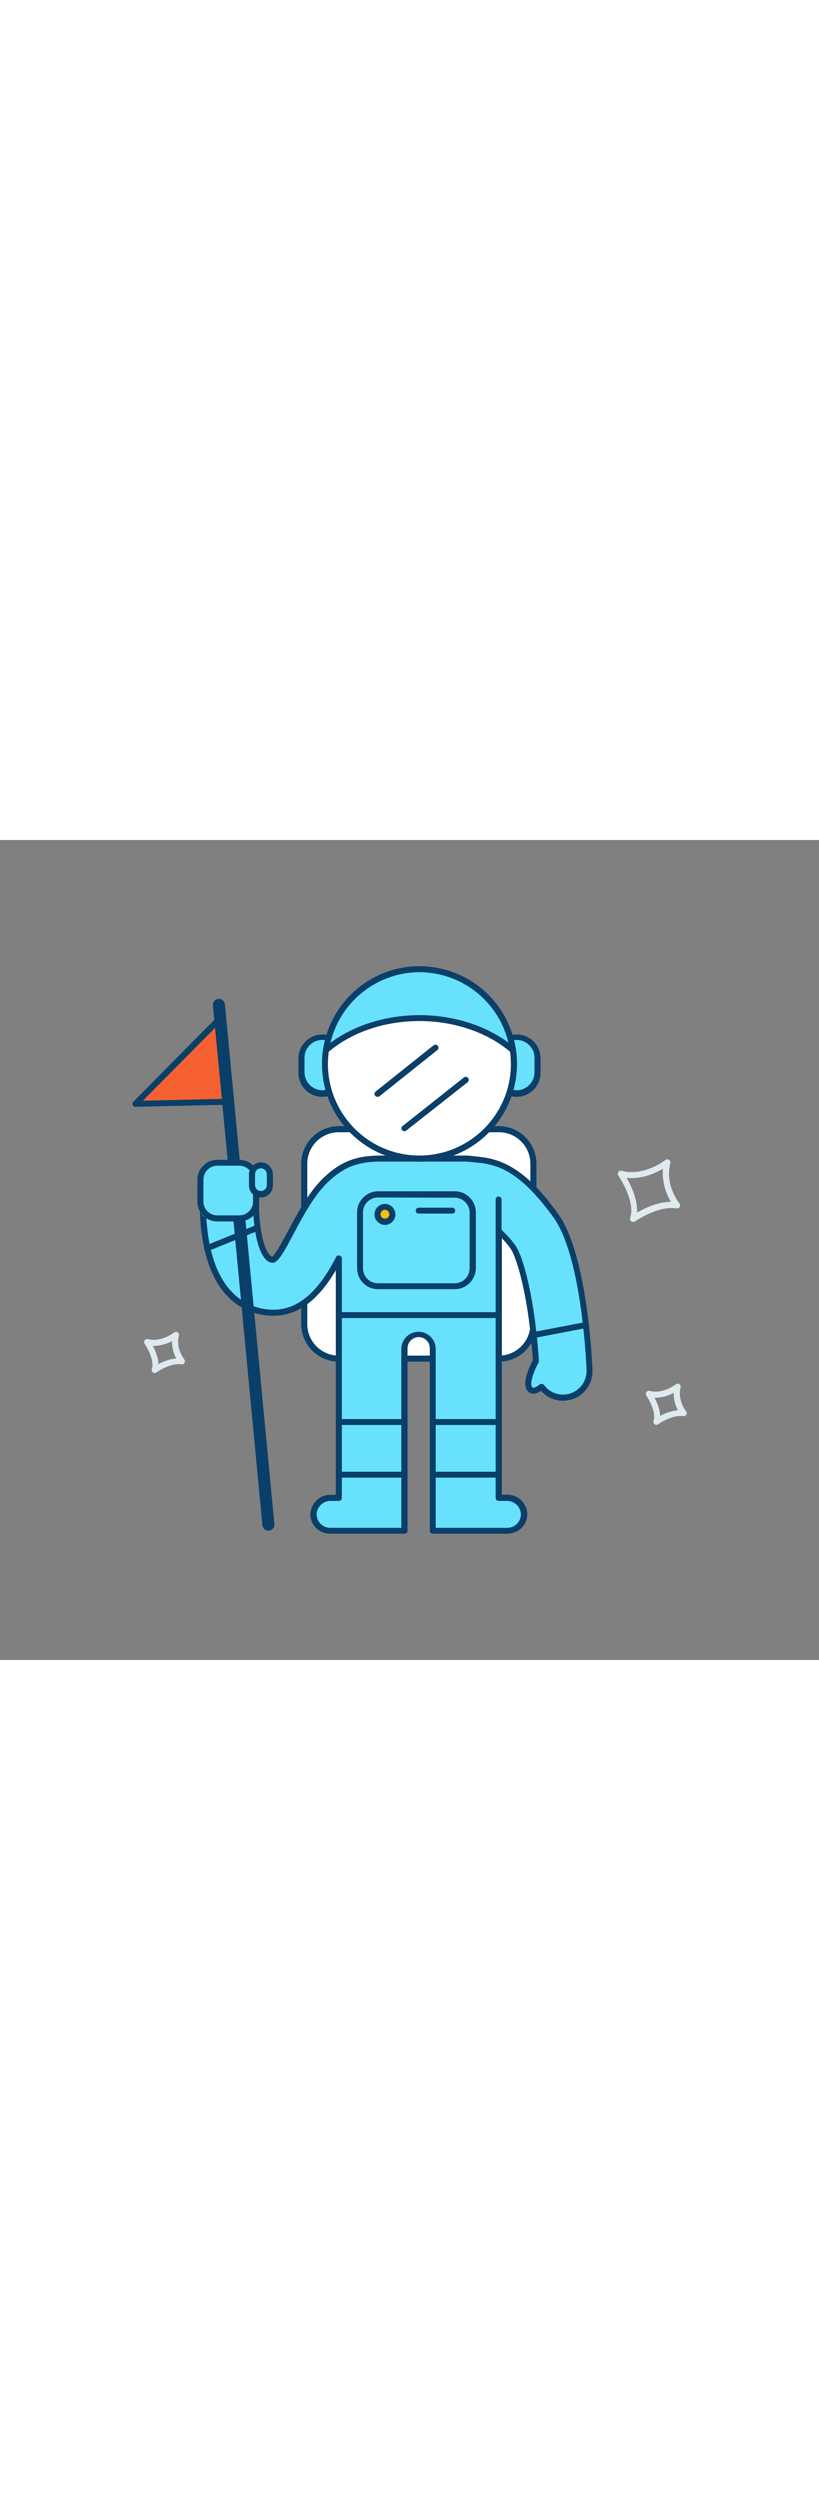 <svg version="1.1" id="Layer_1" xmlns="http://www.w3.org/2000/svg" xmlns:xlink="http://www.w3.org/1999/xlink" x="0px" y="0px" viewBox="0 0 500 500" style="width: 164px;" xml:space="preserve" data-imageid="astronaut-52" imageName="Astronaut" class="illustrations_image">
<rect x="0" y="0" width="500" height="500" fill="#808080" stroke="none"/>
<style type="text/css">
	.st0_astronaut-52{fill:#68E1FD;}
	.st1_astronaut-52{fill:#093F68;}
	.st2_astronaut-52{fill:#FFFFFF;}
	.st3_astronaut-52{fill:#FFBC0E;}
	.st4_astronaut-52{fill:none;}
	.st5_astronaut-52{fill:#DFEAEF;}
	.st6_astronaut-52{fill:#F56132;}
</style>
<g id="character_astronaut-52">
	<path class="st0_astronaut-52 targetColor" d="M196.1,120.1h1.5c6.6,0,12,5.4,12,12v10.7c0,6.6-5.4,12-12,12h-1.5c-6.6,0-12-5.4-12-12v-10.7&#10;&#9;&#9;C184.1,125.5,189.4,120.1,196.1,120.1z" style="fill: rgb(104, 225, 253);"/>
	<path class="st1_astronaut-52" d="M196.8,156.6c-8.1,0-14.6-6.5-14.6-14.6v-9.2c0.2-8,6.9-14.4,15-14.2c7.8,0.2,14,6.4,14.2,14.2v9.2&#10;&#9;&#9;C211.4,150.1,204.9,156.6,196.8,156.6z M196.8,121.9c-6,0-10.9,4.9-10.9,10.9v9.2c0.2,6,5.2,10.7,11.2,10.6&#10;&#9;&#9;c5.8-0.2,10.4-4.8,10.6-10.6v-9.2C207.7,126.8,202.8,121.9,196.8,121.9z"/>
	<path class="st0_astronaut-52 targetColor" d="M314.7,120.1h1.4c6.6,0,12,5.4,12,12v10.7c0,6.6-5.4,12-12,12h-1.4c-6.6,0-12-5.4-12-12v-10.7&#10;&#9;&#9;C302.7,125.5,308,120.1,314.7,120.1z" style="fill: rgb(104, 225, 253);"/>
	<path class="st1_astronaut-52" d="M315.4,156.6c-8.1,0-14.6-6.5-14.6-14.6v-9.2c0.2-8,6.9-14.4,15-14.2c7.8,0.2,14,6.4,14.2,14.2v9.2&#10;&#9;&#9;C330,150.1,323.5,156.6,315.4,156.6z M315.4,121.9c-6,0-10.9,4.9-10.9,10.9v9.2c0.2,6,5.2,10.7,11.2,10.6&#10;&#9;&#9;c5.8-0.2,10.4-4.8,10.6-10.6v-9.2C326.3,126.8,321.4,121.9,315.4,121.9z"/>
	<path class="st2_astronaut-52" d="M207.2,176.4h97c11.8,0,21.5,9.6,21.5,21.4v97c0,11.8-9.6,21.5-21.5,21.5h-97c-11.8,0-21.4-9.6-21.4-21.5v-97&#10;&#9;&#9;C185.8,186,195.4,176.4,207.2,176.4z"/>
	<path class="st1_astronaut-52" d="M304.6,318.1h-97.8c-12.6,0-22.9-10.3-22.9-22.9v-97.8c0-12.6,10.3-22.9,22.9-22.9h97.8&#10;&#9;&#9;c12.6,0,22.9,10.3,22.9,22.9v97.8C327.5,307.9,317.2,318.1,304.6,318.1z M206.8,178.2c-10.6,0-19.2,8.6-19.2,19.2v97.8&#10;&#9;&#9;c0,10.6,8.6,19.2,19.2,19.2h97.8c10.6,0,19.2-8.6,19.2-19.2v-97.8c0-10.6-8.6-19.2-19.2-19.2L206.8,178.2z"/>
	<path class="st0_astronaut-52 targetColor" d="M339.1,228.9c-17.3-23.8-30.2-31.4-43.6-33.5c-2.6-0.4-10-1.2-11.2-1.2h-52c-14.9,0-23.8,3.6-33.9,13.4&#10;&#9;&#9;c-15.3,14.8-25.7,45.5-31.8,48.3c-1.2,0-2.3-0.5-3.1-1.5c-6.1-6.6-7.8-26.5-7-37.9c0.7-8.9-6-16.7-14.9-17.4s-16.7,6-17.4,14.9&#10;&#9;&#9;c-0.5,7-2.3,43.1,15.5,62.3c7,7.7,17,12,27.4,11.9c15.3,0,28.3-10.9,39.7-33.1v146h-5c-5.5-0.1-10.1,4.2-10.5,9.7&#10;&#9;&#9;c-0.2,5.5,4.1,10.1,9.7,10.3c0.1,0,0.2,0,0.3,0h45.6V309.9c0.2-4.8,4.2-8.5,9-8.4c4.6,0.2,8.2,3.8,8.4,8.4v111.3h45.6&#10;&#9;&#9;c5.5,0,10-4.5,10-10c0-0.1,0-0.2,0-0.3c-0.3-5.5-4.9-9.8-10.5-9.7h-5V238.6c3.2,2.8,6,6,8.5,9.4c4.6,6.3,11.7,31.8,14.1,69.7&#10;&#9;&#9;c-2.8,5.3-6,12.8-4.1,16.5c1.5,3,4.7,1.5,7.6-0.8c3,4.1,7.9,6.6,13,6.6h0.8c8.9-0.4,15.9-8,15.5-16.9c0,0,0,0,0,0&#10;&#9;&#9;C359.2,311.3,355.7,251.8,339.1,228.9z" style="fill: rgb(104, 225, 253);"/>
	<path class="st1_astronaut-52" d="M309.8,423h-45.6c-1,0-1.8-0.8-1.8-1.8V309.9c0-3.8-3.1-6.8-6.8-6.8s-6.8,3.1-6.8,6.8v111.3&#10;&#9;&#9;c0,1-0.8,1.8-1.8,1.8c0,0,0,0,0,0h-45.6c-6.5,0-11.9-5.3-11.9-11.8c0-0.1,0-0.3,0-0.4c0.4-6.5,5.8-11.6,12.3-11.5h3.2V262.4&#10;&#9;&#9;C194,281,181.6,290.1,167,290.1c-10.9,0.1-21.3-4.4-28.7-12.5c-18.3-19.8-16.5-56.6-16-63.7c0.8-9.9,9.4-17.4,19.4-16.6&#10;&#9;&#9;c9.9,0.8,17.4,9.4,16.6,19.4c-0.8,11.5,1,30.5,6.5,36.5c0.3,0.4,0.8,0.7,1.4,0.8c2.2-1.6,5.8-8.5,9.4-15.1&#10;&#9;&#9;c5.7-10.7,12.8-24.1,21.6-32.6c10.5-10.1,20-13.9,35.2-13.9h52c1.4,0,9,0.8,11.5,1.2c16,2.6,29,12.5,44.8,34.3l0,0&#10;&#9;&#9;c16.9,23.3,20.5,83.3,21,95.1c0.5,9.9-7.1,18.4-17,18.9c-5.5,0.3-10.7-1.9-14.4-6c-2.3,1.5-4.2,2-5.8,1.6c-1.4-0.3-2.5-1.3-3.1-2.6&#10;&#9;&#9;c-1.7-3.4-0.4-9.4,3.9-17.7c-2.4-37.3-9.5-62.3-13.7-68.2c-1.6-2.2-3.3-4.2-5.2-6.2v156.4h3.2c6.5-0.1,11.9,5,12.3,11.5&#10;&#9;&#9;c0.2,6.6-5,12-11.5,12.2C310.1,423,310,423.1,309.8,423L309.8,423z M266,419.4h43.8c4.5,0,8.2-3.7,8.2-8.2c0-0.1,0-0.2,0-0.3&#10;&#9;&#9;c-0.3-4.5-4.1-8-8.6-7.9h-5c-1,0-1.8-0.8-1.8-1.8V238.6c0-1,0.8-1.8,1.8-1.8c0.5,0,0.9,0.2,1.3,0.5c3.3,2.9,6.2,6.2,8.8,9.7&#10;&#9;&#9;c5.3,7.3,12.2,34.5,14.5,70.6c0,0.3,0,0.7-0.2,1c-3.7,7-5.2,12.5-4.1,14.8c0.3,0.5,0.5,0.6,0.6,0.6c0.6,0.1,2-0.3,4.2-2&#10;&#9;&#9;c0.4-0.3,0.9-0.4,1.4-0.4c0.5,0.1,0.9,0.3,1.2,0.7c4.7,6.4,13.7,7.8,20.1,3.1c3.9-2.8,6.1-7.5,5.9-12.3c-0.5-11.6-4-70.7-20.3-93.1&#10;&#9;&#9;l0,0c-18.8-25.9-31.5-31-42.4-32.8c-2.7-0.4-9.9-1.1-10.9-1.1h-52c-14.3,0-22.8,3.4-32.6,12.8c-8.4,8.1-15.3,21.2-20.9,31.7&#10;&#9;&#9;c-5.4,10.2-8.4,15.6-11.5,17c-0.3,0.1-0.6,0.2-0.9,0.2c-1.7,0-3.3-0.8-4.4-2.1c-6.6-7.1-8.3-27.2-7.5-39.2&#10;&#9;&#9;c0.6-7.9-5.3-14.8-13.2-15.5c0,0,0,0,0,0c-7.9-0.6-14.8,5.3-15.4,13.2c-0.5,6.9-2.3,42.3,15,60.9c6.7,7.3,16.1,11.4,26,11.3&#10;&#9;&#9;c14.6,0,27-10.5,38.1-32.1c0.4-0.8,1.2-1.2,2.1-0.9c0.8,0.2,1.4,0.9,1.4,1.8v146c0,1-0.8,1.8-1.8,1.8h-5c-4.5-0.1-8.3,3.4-8.6,7.9&#10;&#9;&#9;c-0.1,4.5,3.4,8.3,7.9,8.5c0.1,0,0.2,0,0.3,0H245V309.9c0.3-5.8,5.2-10.3,11-10c5.4,0.2,9.8,4.6,10,10V419.4z"/>
	<path class="st0_astronaut-52 targetColor" d="M313.8,136.5c-0.4,31.9-26.6,57.4-58.5,57c-31.3-0.4-56.5-25.7-57-57c0-2.8,0.2-5.6,0.6-8.4&#10;&#9;&#9;c4.6-31.5,33.9-53.4,65.5-48.8c25.3,3.7,45.1,23.5,48.8,48.8C313.6,130.9,313.8,133.7,313.8,136.5z" style="fill: rgb(104, 225, 253);"/>
	<path class="st1_astronaut-52" d="M256.1,196.1c-32.9,0-59.5-26.7-59.5-59.6c0-2.9,0.2-5.8,0.6-8.6c4.8-32.5,35-55.1,67.5-50.3&#10;&#9;&#9;c26.1,3.8,46.5,24.3,50.3,50.3c0.4,2.9,0.6,5.7,0.6,8.6C315.6,169.4,289,196,256.1,196.1z M256.1,80.6&#10;&#9;&#9;c-27.7,0.1-51.2,20.4-55.3,47.8c-0.4,2.7-0.6,5.4-0.6,8.1c0.4,30.9,25.8,55.5,56.6,55.1c30.3-0.4,54.7-24.9,55.1-55.1&#10;&#9;&#9;c0-2.7-0.2-5.4-0.6-8.1C307.3,101,283.8,80.7,256.1,80.6z"/>
	<path class="st2_astronaut-52" d="M313.8,136.5c-0.4,31.9-26.6,57.4-58.5,57c-31.3-0.4-56.5-25.7-57-57c0-2.8,0.2-5.6,0.6-8.4&#10;&#9;&#9;c13.9-12,34.3-19.6,57.1-19.6s43.2,7.6,57.1,19.6C313.6,130.9,313.8,133.7,313.8,136.5z"/>
	<path class="st1_astronaut-52" d="M256.1,196.1c-32.9,0-59.5-26.7-59.5-59.6c0-2.9,0.2-5.8,0.6-8.6c0.1-0.4,0.3-0.8,0.6-1.1&#10;&#9;&#9;c14.8-12.7,36-20,58.3-20s43.6,7.3,58.3,20c0.3,0.3,0.6,0.7,0.6,1.1c0.4,2.8,0.6,5.7,0.6,8.6C315.6,169.4,289,196,256.1,196.1z&#10;&#9;&#9; M200.7,129.1c-0.3,2.5-0.5,4.9-0.5,7.4c0,30.9,25,55.9,55.8,55.9s55.9-25,55.9-55.8c0-2.5-0.2-5-0.5-7.5&#10;&#9;&#9;c-14.1-11.9-34.2-18.7-55.4-18.7S214.8,117.2,200.7,129.1L200.7,129.1z"/>
	<path class="st1_astronaut-52" d="M304.4,291.5h-97.6c-1,0-1.8-0.8-1.8-1.8c0-1,0.8-1.8,1.8-1.8h97.6c1,0,1.8,0.8,1.8,1.8&#10;&#9;&#9;C306.2,290.7,305.4,291.5,304.4,291.5z"/>
	<path class="st1_astronaut-52" d="M246.9,388.8h-40.1c-1,0-1.8-0.8-1.8-1.8c0-1,0.8-1.8,1.8-1.8h40.1c1,0,1.8,0.8,1.8,1.8&#10;&#9;&#9;C248.7,388,247.9,388.8,246.9,388.8C246.9,388.8,246.9,388.8,246.9,388.8z"/>
	<path class="st1_astronaut-52" d="M304.4,388.8h-40.1c-1,0-1.8-0.8-1.8-1.8c0-1,0.8-1.8,1.8-1.8h40.1c1,0,1.8,0.8,1.8,1.8&#10;&#9;&#9;C306.2,388,305.4,388.8,304.4,388.8z"/>
	<path class="st1_astronaut-52" d="M304.4,356.7h-40.1c-1,0-1.8-0.8-1.8-1.8c0-1,0.8-1.8,1.8-1.8h40.1c1,0,1.8,0.8,1.8,1.8&#10;&#9;&#9;C306.2,355.8,305.4,356.7,304.4,356.7z"/>
	<path class="st1_astronaut-52" d="M246.9,356.7h-38.3c-1,0-1.8-0.8-1.8-1.8c0-1,0.8-1.8,1.8-1.8c0,0,0,0,0,0h38.3c1,0,1.8,0.8,1.8,1.8&#10;&#9;&#9;C248.7,355.8,247.9,356.7,246.9,356.7C246.9,356.7,246.9,356.7,246.9,356.7z"/>
	<path class="st0_astronaut-52 targetColor" d="M225.7,216.2h56.8c3.3,0,5.9,2.7,5.9,5.9v44c0,3.3-2.7,5.9-5.9,5.9h-56.8c-3.3,0-5.9-2.7-5.9-5.9v-44&#10;&#9;&#9;C219.8,218.8,222.5,216.2,225.7,216.2z" style="fill: rgb(104, 225, 253);"/>
	<path class="st1_astronaut-52" d="M277.6,273.9h-46.9c-7,0-12.7-5.7-12.7-12.8v-34.1c0-7,5.7-12.7,12.8-12.8h46.9c7,0,12.7,5.7,12.8,12.8v34.1&#10;&#9;&#9;C290.4,268.2,284.7,273.9,277.6,273.9z M230.7,218c-5,0-9.1,4.1-9.1,9.1v34.1c0,5,4.1,9.1,9.1,9.1h46.9c5,0,9.1-4.1,9.1-9.1v-34&#10;&#9;&#9;c0-5-4.1-9.1-9.1-9.1L230.7,218z"/>
	<path class="st1_astronaut-52" d="M276.1,227.8h-20.5c-1,0-1.8-0.8-1.8-1.8c0-1,0.8-1.8,1.8-1.8h20.5c1,0,1.8,0.8,1.8,1.8&#10;&#9;&#9;C277.9,227,277.1,227.8,276.1,227.8z"/>
	<circle class="st3_astronaut-52" cx="235" cy="228.3" r="4.6"/>
	<path class="st1_astronaut-52" d="M235,234.7c-3.5,0-6.4-2.9-6.4-6.4s2.9-6.4,6.4-6.4s6.4,2.9,6.4,6.4v0C241.4,231.8,238.5,234.7,235,234.7z&#10;&#9;&#9; M235,225.5c-1.5,0-2.7,1.2-2.7,2.7s1.2,2.7,2.7,2.7s2.7-1.2,2.7-2.7C237.7,226.8,236.5,225.5,235,225.5L235,225.5L235,225.5z"/>
	<path class="st1_astronaut-52" d="M304.4,240.4c-1,0-1.8-0.8-1.8-1.8v-19.4c0-1,0.8-1.8,1.8-1.8c1,0,1.8,0.8,1.8,1.8c0,0,0,0,0,0v19.4&#10;&#9;&#9;C306.2,239.6,305.4,240.4,304.4,240.4z"/>
	<line class="st4_astronaut-52" x1="325.7" y1="301.8" x2="357.5" y2="295.7"/>
	<path class="st1_astronaut-52" d="M325.7,303.7c-1,0-1.8-0.8-1.9-1.8c0-0.9,0.6-1.7,1.5-1.8l31.9-6.1c1-0.2,2,0.4,2.2,1.4s-0.4,2-1.4,2.2&#10;&#9;&#9;c-0.1,0-0.1,0-0.2,0l-31.9,6.1C325.9,303.6,325.8,303.7,325.7,303.7z"/>
	<line class="st4_astronaut-52" x1="126.5" y1="248.9" x2="156.4" y2="236.8"/>
	<path class="st1_astronaut-52" d="M126.5,250.7c-1,0-1.8-0.8-1.9-1.8c0-0.8,0.5-1.4,1.2-1.7l29.8-12.1c0.9-0.4,2,0.1,2.4,1c0.4,0.9-0.1,2-1,2.4&#10;&#9;&#9;l0,0l-29.8,12.1C127,250.7,126.8,250.7,126.5,250.7z"/>
	<path class="st1_astronaut-52" d="M230.4,156.6c-1,0-1.8-0.8-1.8-1.8c0-0.6,0.3-1.1,0.7-1.4l35.4-28.2c0.8-0.6,2-0.5,2.6,0.3&#10;&#9;&#9;c0.6,0.8,0.5,2-0.3,2.6l-35.4,28.2C231.3,156.5,230.9,156.6,230.4,156.6z"/>
	<path class="st1_astronaut-52" d="M246.9,177.6c-1,0-1.8-0.8-1.8-1.8c0-0.6,0.3-1.1,0.7-1.4l37.4-29.6c0.8-0.6,1.9-0.5,2.6,0.3&#10;&#9;&#9;c0.6,0.8,0.5,1.9-0.3,2.6c0,0,0,0,0,0L248,177.2C247.7,177.4,247.3,177.6,246.9,177.6z"/>
</g>
<g id="lines_astronaut-52">
	<path class="st5_astronaut-52" d="M386.4,232.9c-1,0-1.8-0.8-1.8-1.8c0-0.2,0-0.4,0.1-0.6c3.5-10.2-7.1-25.8-7.2-25.9c-0.6-0.8-0.4-2,0.5-2.6&#10;&#9;&#9;c0.4-0.3,1-0.4,1.5-0.3c13.5,3.7,26.7-6.5,26.8-6.6c0.8-0.6,1.9-0.5,2.6,0.3c0.4,0.5,0.5,1.1,0.3,1.7c-3.4,13.5,5.5,24.4,5.6,24.5&#10;&#9;&#9;c0.5,0.6,0.6,1.4,0.2,2.1c-0.4,0.7-1.1,1-1.9,0.9c-11.9-1.7-25.4,8-25.6,8.1C387.1,232.8,386.7,232.9,386.4,232.9z M382.6,206&#10;&#9;&#9;c2.7,4.8,6.8,13.4,6.3,21.2c4.5-2.6,12.5-6.5,20.7-6.6c-3.7-6-5.4-13.1-4.9-20.1C400.2,203.1,391.9,207,382.6,206z"/>
	<path class="st5_astronaut-52" d="M400.7,356.6c-1,0-1.8-0.8-1.8-1.8c0-0.2,0-0.4,0.1-0.6c1.7-4.9-2.6-12.8-4.4-15.4c-0.6-0.8-0.3-2,0.5-2.6&#10;&#9;&#9;c0.4-0.3,1-0.4,1.5-0.3c8,2.2,15.9-3.9,16-4c0.6-0.5,1.5-0.5,2.1-0.1c0.7,0.4,1,1.2,0.8,2c-2,8,3.3,14.5,3.3,14.5&#10;&#9;&#9;c0.7,0.8,0.5,1.9-0.2,2.6c-0.4,0.3-0.9,0.5-1.4,0.4c-7.1-1-15.2,4.8-15.3,4.9C401.5,356.5,401.1,356.6,400.7,356.6z M399.6,340.1&#10;&#9;&#9;c1.5,2.8,3.3,7,3.4,11.1c3.4-1.9,7.1-3.1,10.9-3.5c-1.8-3.2-2.7-6.9-2.6-10.6C407.7,339.1,403.7,340.1,399.6,340.1z"/>
	<path class="st5_astronaut-52" d="M94.4,325c-1,0-1.8-0.8-1.8-1.8c0-0.2,0-0.4,0.1-0.6c1.7-5-2.6-12.8-4.4-15.4c-0.6-0.8-0.4-2,0.5-2.6&#10;&#9;&#9;c0.4-0.3,1-0.4,1.5-0.3c8,2.2,15.9-3.9,16-4c0.8-0.6,2-0.5,2.6,0.3c0.3,0.4,0.5,1,0.3,1.6c-2,8,3.3,14.5,3.3,14.5&#10;&#9;&#9;c0.7,0.8,0.5,1.9-0.2,2.6c-0.4,0.3-0.9,0.5-1.4,0.4c-7-1-15.2,4.8-15.3,4.9C95.2,324.9,94.8,325,94.4,325z M93.3,308.5&#10;&#9;&#9;c1.5,2.8,3.3,7,3.4,11.1c3.4-1.9,7.1-3.1,10.9-3.5c-1.8-3.2-2.6-6.9-2.6-10.5C101.4,307.5,97.4,308.5,93.3,308.5L93.3,308.5z"/>
</g>
<g id="flag_astronaut-52">
	<polygon class="st6_astronaut-52" points="134.5,108.6 82.7,160.9 139.4,159.5 &#9;"/>
	<path class="st1_astronaut-52" d="M82.7,162.7c-1,0-1.8-0.8-1.8-1.8c0-0.5,0.2-1,0.5-1.3l51.8-52.3c0.7-0.7,1.9-0.7,2.6,0&#10;&#9;&#9;c0.3,0.3,0.5,0.7,0.5,1.1l4.9,51c0.1,0.5-0.1,1-0.4,1.4c-0.3,0.4-0.8,0.6-1.3,0.6L82.7,162.7L82.7,162.7z M133.1,112.7L87.2,159&#10;&#9;&#9;l50.2-1.2L133.1,112.7z"/>
	<line class="st4_astronaut-52" x1="163.9" y1="417.5" x2="133.7" y2="100.5"/>
	<path class="st1_astronaut-52" d="M163.9,421.1c-1.9,0-3.5-1.4-3.7-3.3l-30.2-316.9c-0.2-2,1.3-3.8,3.3-4c2-0.2,3.8,1.3,4,3.3l30.2,316.9&#10;&#9;&#9;c0.2,2-1.3,3.8-3.3,4L163.9,421.1z"/>
	<path class="st0_astronaut-52 targetColor" d="M127.9,196.8h22.8c3.1,0,5.6,2.5,5.6,5.6v22.8c0,3.1-2.5,5.6-5.6,5.6h-22.8c-3.1,0-5.6-2.5-5.6-5.6v-22.8&#10;&#9;&#9;C122.4,199.3,124.9,196.8,127.9,196.8z" style="fill: rgb(104, 225, 253);"/>
	<path class="st1_astronaut-52" d="M146.1,232.6h-13.5c-6.7,0-12.1-5.4-12.1-12.1V207c0.1-6.6,5.5-12,12.1-12h13.5c6.6,0,12,5.4,12.1,12v13.5&#10;&#9;&#9;C158.2,227.2,152.8,232.6,146.1,232.6C146.1,232.6,146.1,232.6,146.1,232.6z M132.6,198.6c-4.6,0-8.4,3.8-8.4,8.4v13.5&#10;&#9;&#9;c0,4.6,3.8,8.4,8.4,8.4h13.5c4.6,0,8.4-3.8,8.4-8.4V207c0-4.6-3.8-8.4-8.4-8.4L132.6,198.6z"/>
	<path class="st0_astronaut-52 targetColor" d="M156.8,198.4h5c1.6,0,3,1.3,3,3v11.8c0,1.6-1.3,3-3,3h-5c-1.6,0-3-1.3-3-3v-11.8&#10;&#9;&#9;C153.8,199.7,155.1,198.4,156.8,198.4z" style="fill: rgb(104, 225, 253);"/>
	<path class="st1_astronaut-52" d="M159.3,218c-4,0-7.3-3.3-7.3-7.3v-6.8c0-4,3.3-7.3,7.3-7.3c4,0,7.3,3.3,7.3,7.3c0,0,0,0,0,0v6.8&#10;&#9;&#9;C166.6,214.7,163.3,218,159.3,218z M159.3,200.2c-2,0-3.6,1.6-3.6,3.6v6.8c0.1,2,1.8,3.5,3.8,3.4c1.9-0.1,3.3-1.6,3.4-3.4v-6.8&#10;&#9;&#9;C162.9,201.9,161.3,200.2,159.3,200.2L159.3,200.2z"/>
</g>
</svg>